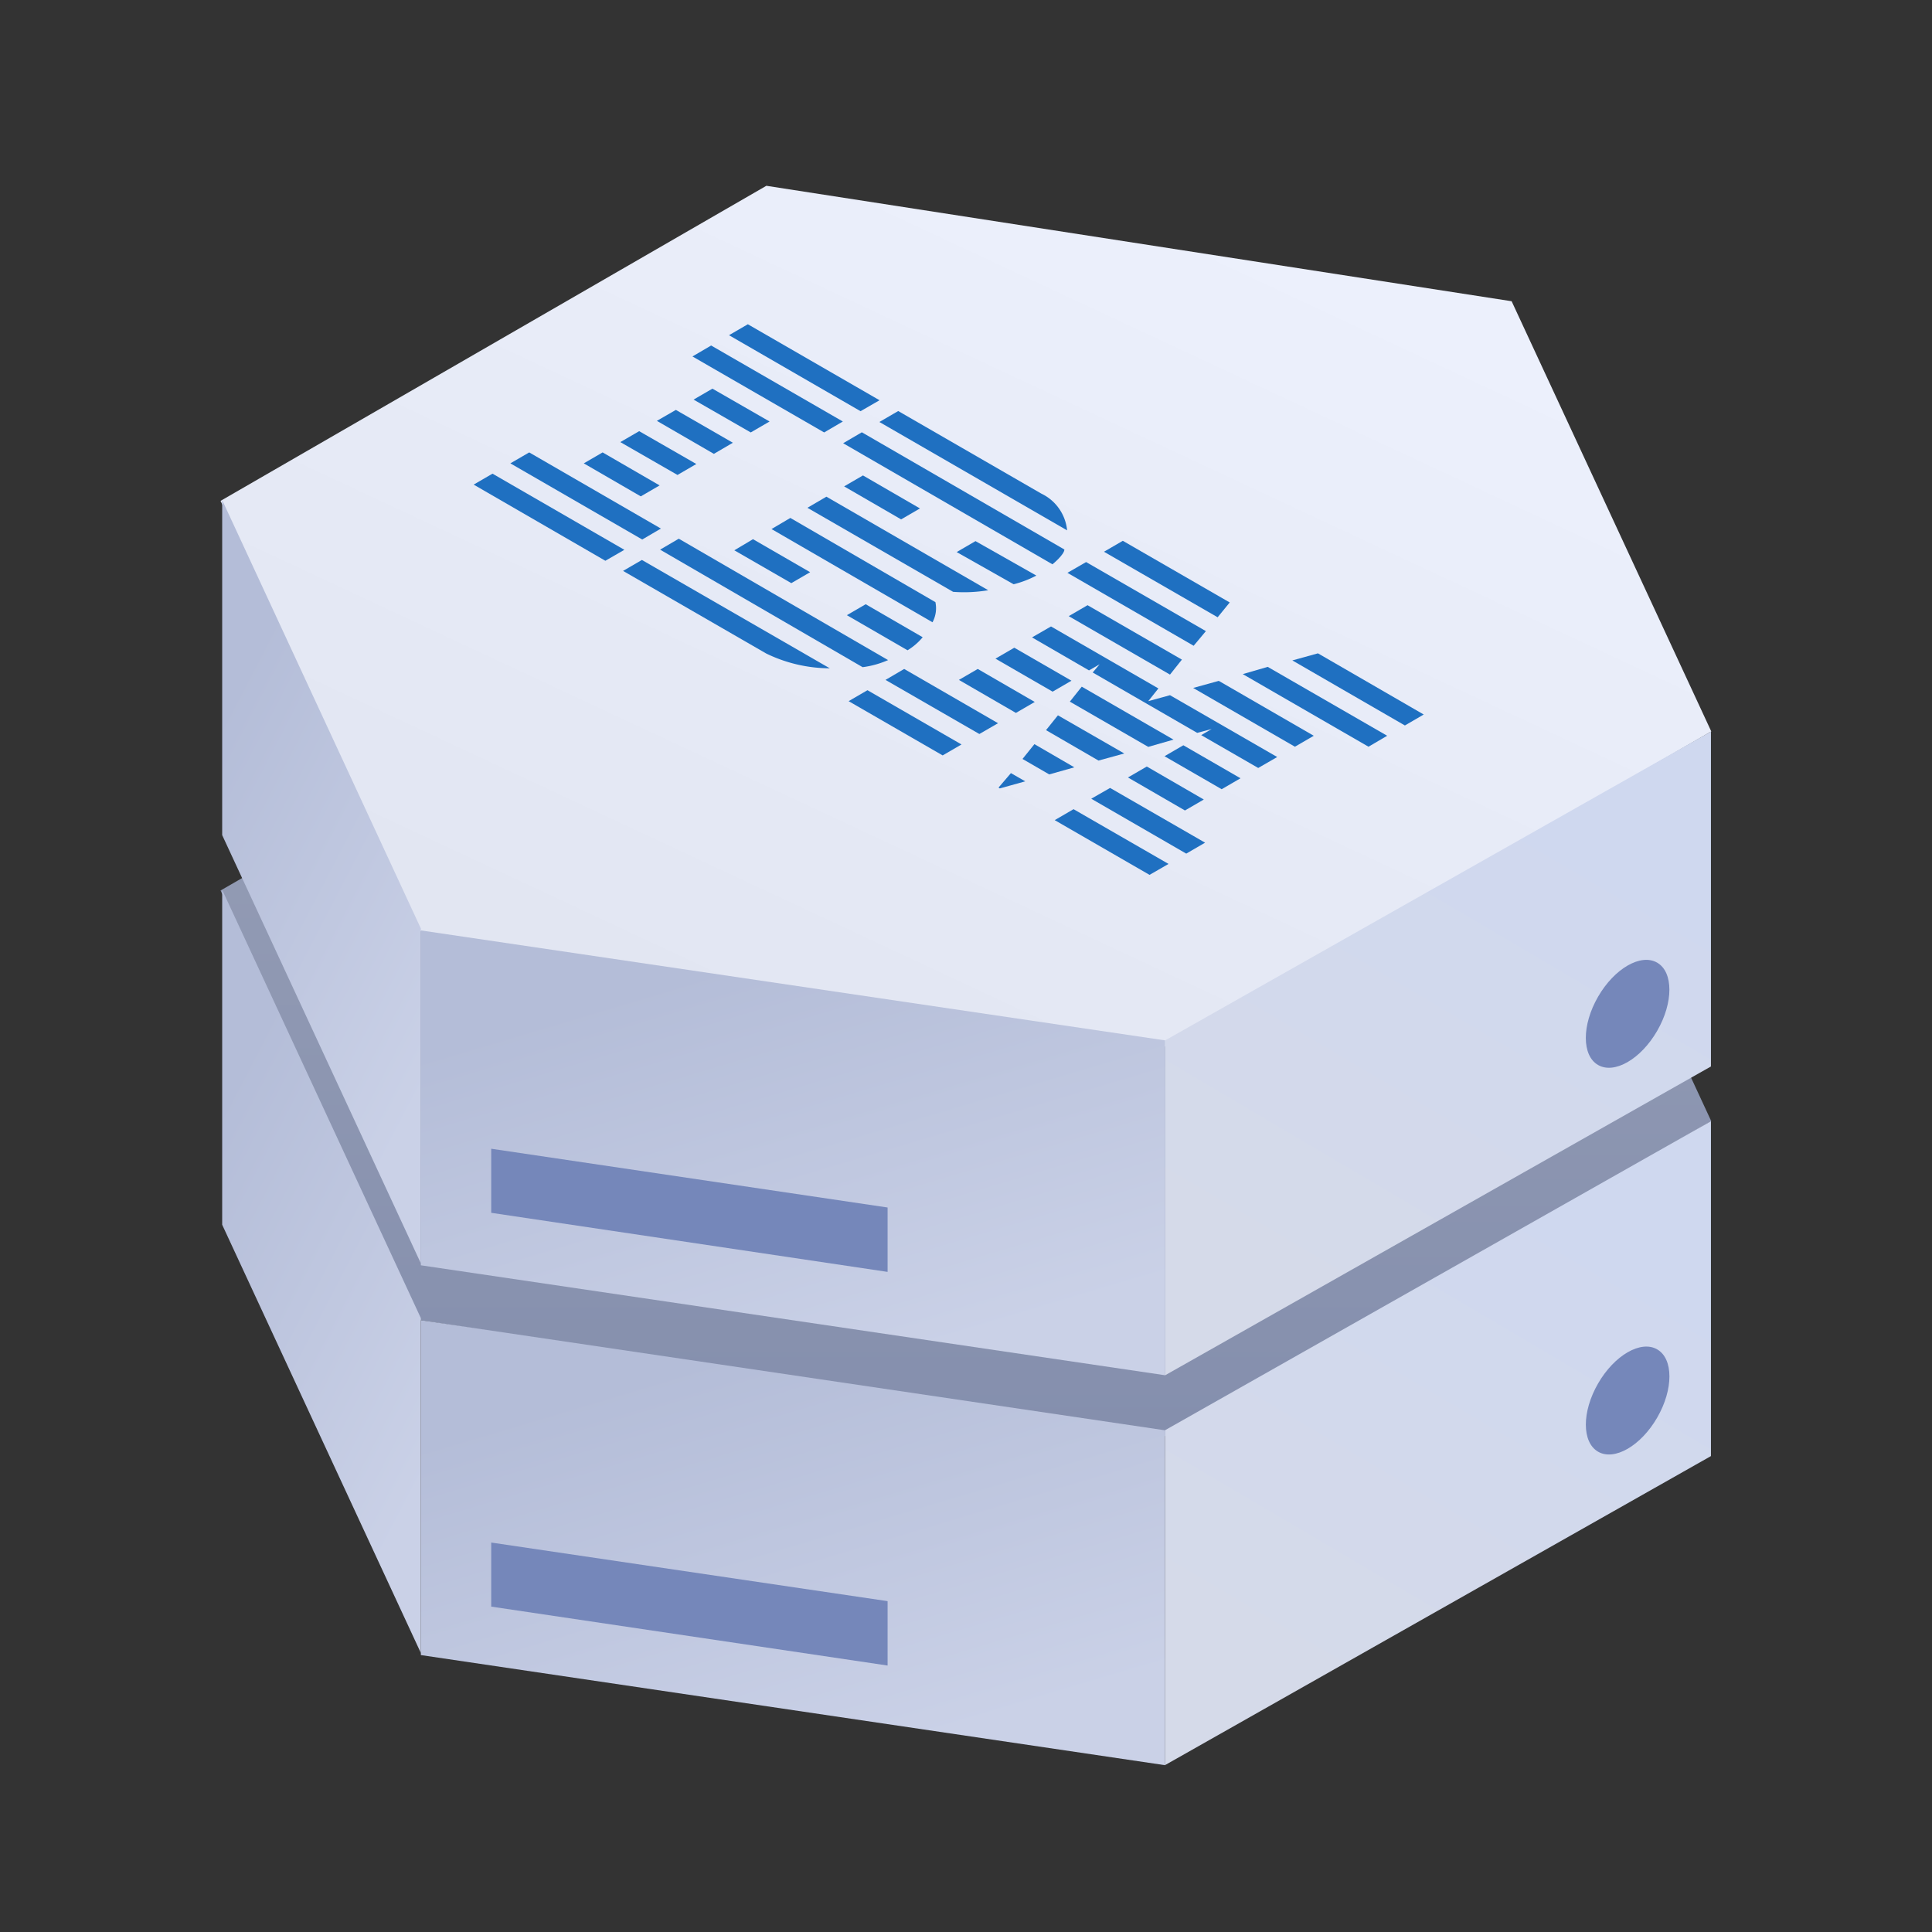 <svg id="图层_1" data-name="图层 1" xmlns="http://www.w3.org/2000/svg" xmlns:xlink="http://www.w3.org/1999/xlink" viewBox="0 0 120 120"><rect x="0" y="0" width="120" height="120" fill="#333333" stroke="none"/><defs><style>.cls-1{fill:none;}.cls-2{clip-path:url(#clip-path);}.cls-3{fill:url(#未命名的渐变_13);}.cls-4{fill:url(#未命名的渐变_11);}.cls-5{fill:url(#未命名的渐变_11-2);}.cls-6{fill:#7587ba;}.cls-7{fill:url(#未命名的渐变_10);}.cls-8{fill:url(#未命名的渐变_6);}.cls-9{fill:url(#未命名的渐变_11-3);}.cls-10{fill:url(#未命名的渐变_11-4);}.cls-11{fill:url(#未命名的渐变_10-2);}.cls-12{isolation:isolate;}.cls-13{fill:#1f70c1;}</style><clipPath id="clip-path"><rect class="cls-1" width="120" height="120"/></clipPath><linearGradient id="未命名的渐变_13" x1="60" y1="-507.08" x2="60" y2="-585.21" gradientTransform="matrix(1, 0, 0, -1, 0, -483.74)" gradientUnits="userSpaceOnUse"><stop offset="0" stop-color="#9da4b9"/><stop offset="1" stop-color="#808bab"/></linearGradient><linearGradient id="未命名的渐变_11" x1="30.36" y1="-568.11" x2="10.85" y2="-557.96" gradientTransform="matrix(1, 0, 0, -1, 0, -483.74)" gradientUnits="userSpaceOnUse"><stop offset="0" stop-color="#cad1e7"/><stop offset="1" stop-color="#b4bdd8"/></linearGradient><linearGradient id="未命名的渐变_11-2" x1="53.31" y1="-593.12" x2="45.69" y2="-567.63" xlink:href="#未命名的渐变_11"/><linearGradient id="未命名的渐变_10" x1="97.89" y1="-558.84" x2="80.4" y2="-588.5" gradientTransform="matrix(1, 0, 0, -1, 0, -483.74)" gradientUnits="userSpaceOnUse"><stop offset="0" stop-color="#cfd8ef"/><stop offset="1" stop-color="#d5dae9"/></linearGradient><linearGradient id="未命名的渐变_6" x1="74.99" y1="-489.92" x2="44.98" y2="-554.17" gradientTransform="matrix(1, 0, 0, -1, 0, -483.74)" gradientUnits="userSpaceOnUse"><stop offset="0" stop-color="#edf1fd"/><stop offset="1" stop-color="#e1e5f1"/></linearGradient><linearGradient id="未命名的渐变_11-3" x1="30.36" y1="-543.91" x2="10.85" y2="-533.76" xlink:href="#未命名的渐变_11"/><linearGradient id="未命名的渐变_11-4" x1="53.31" y1="-568.92" x2="45.69" y2="-543.42" xlink:href="#未命名的渐变_11"/><linearGradient id="未命名的渐变_10-2" x1="97.89" y1="-534.63" x2="80.4" y2="-564.3" xlink:href="#未命名的渐变_10"/></defs><title>资产图标</title><g class="cls-2"><path class="cls-3" d="M93.89,42.91l12.4,26.73L72.4,89.2,26.11,82,13.7,55.31,47.6,35.75Z"/><path class="cls-4" d="M13.8,55.27l12.34,26.6v20.8L13.8,76.07Z"/><path class="cls-5" d="M26.14,82l46.23,6.84v20.8l-46.23-6.84Z"/><path class="cls-6" d="M30.51,95.81l24.62,3.64v4L30.51,99.79Z"/><path class="cls-7" d="M106.27,69.64,72.37,88.83v20.8l33.9-19.19Z"/><ellipse class="cls-6" cx="101.1" cy="86.99" rx="3.67" ry="2.12" transform="translate(-24.79 131.05) rotate(-60)"/><path class="cls-8" d="M93.89,18.71l12.4,26.72L72.4,65,26.11,57.84,13.7,31.11,47.6,11.54Z"/><path class="cls-9" d="M13.8,31.06,26.14,57.67v20.8L13.8,51.87Z"/><path class="cls-10" d="M26.14,57.79l46.23,6.83v20.8L26.14,78.59Z"/><path class="cls-6" d="M30.51,71.35,55.13,75v4L30.51,75.33Z"/><path class="cls-11" d="M106.27,45.44,72.37,64.62v20.8l33.9-19.18Z"/><ellipse class="cls-6" cx="101.1" cy="62.97" rx="3.67" ry="2.12" transform="translate(-3.99 119.04) rotate(-60)"/></g><g class="cls-12"><polygon class="cls-13" points="54.63 24.86 53.45 25.54 45.28 20.82 46.45 20.14 54.63 24.86"/></g><g class="cls-12"><polygon class="cls-13" points="52.35 26.18 51.19 26.86 43.01 22.14 44.17 21.46 52.35 26.18"/></g><g class="cls-12"><path class="cls-13" d="M64.68,30.66a2.83,2.83,0,0,1,1.6,2.28L54.62,26.21l1.17-.68Z"/></g><g class="cls-12"><path class="cls-13" d="M66.11,34.13c0,.31-.7.89-.74.92l-13-7.52,1.16-.68Z"/></g><g class="cls-12"><polygon class="cls-13" points="57.14 31.58 55.97 32.26 52.43 30.21 53.6 29.53 57.14 31.58"/></g><g class="cls-12"><path class="cls-13" d="M64.37,35.75a6.33,6.33,0,0,1-1.41.54l-3.54-2,1.17-.68Z"/></g><g class="cls-12"><path class="cls-13" d="M61.38,36.66a9,9,0,0,1-2.18.1l-9.05-5.22,1.18-.69Z"/></g><g class="cls-12"><polygon class="cls-13" points="47.8 26.18 46.63 26.86 43.08 24.82 44.25 24.14 47.8 26.18"/></g><g class="cls-12"><polygon class="cls-13" points="45.52 27.5 44.34 28.19 40.8 26.14 41.98 25.46 45.52 27.5"/></g><g class="cls-12"><polygon class="cls-13" points="43.25 28.82 42.08 29.5 38.53 27.46 39.7 26.78 43.25 28.82"/></g><g class="cls-12"><polygon class="cls-13" points="40.97 30.15 39.8 30.83 36.26 28.78 37.43 28.1 40.97 30.15"/></g><g class="cls-12"><polygon class="cls-13" points="41.05 32.83 39.89 33.51 31.7 28.78 32.87 28.1 41.05 32.83"/></g><g class="cls-12"><polygon class="cls-13" points="38.78 34.15 37.6 34.83 29.42 30.1 30.59 29.42 38.78 34.15"/></g><g class="cls-12"><polygon class="cls-13" points="88.43 44.38 87.26 45.06 80.27 41.02 81.86 40.58 88.43 44.38"/></g><g class="cls-12"><polygon class="cls-13" points="86.16 45.7 85 46.38 77.19 41.87 78.74 41.42 86.16 45.7"/></g><g class="cls-12"><polygon class="cls-13" points="76.38 37.42 75.63 38.34 68.57 34.27 69.74 33.59 76.38 37.42"/></g><g class="cls-12"><polygon class="cls-13" points="74.9 39.2 74.14 40.11 66.3 35.58 67.46 34.91 74.9 39.2"/></g><g class="cls-12"><polygon class="cls-13" points="73.41 40.97 72.67 41.9 66.38 38.27 67.55 37.59 73.41 40.97"/></g><g class="cls-12"><polygon class="cls-13" points="81.6 45.7 80.43 46.38 74.11 42.73 75.7 42.29 81.6 45.7"/></g><g class="cls-12"><path class="cls-13" d="M58.1,37.4a1.84,1.84,0,0,1-.18,1.25l-10-5.79,1.17-.69Z"/></g><g class="cls-12"><polygon class="cls-13" points="50.32 35.54 49.15 36.22 45.61 34.18 46.77 33.49 50.32 35.54"/></g><g class="cls-12"><polygon class="cls-13" points="79.33 47.02 78.15 47.7 74.61 45.66 75.26 45.28 74.36 45.52 67.87 41.77 68.3 41.26 67.64 41.64 64.1 39.59 65.28 38.91 71.95 42.76 71.32 43.55 72.67 43.18 79.33 47.02"/></g><g class="cls-12"><polygon class="cls-13" points="66.55 42.28 65.38 42.96 61.83 40.91 63 40.23 66.55 42.28"/></g><g class="cls-12"><polygon class="cls-13" points="64.27 43.6 63.1 44.28 59.56 42.23 60.73 41.55 64.27 43.6"/></g><g class="cls-12"><path class="cls-13" d="M57.31,39.58a3.79,3.79,0,0,1-.94.81L52.6,38.21l1.17-.68Z"/></g><g class="cls-12"><path class="cls-13" d="M55.16,41a5.82,5.82,0,0,1-1.58.44L41,34.14l1.16-.68Z"/></g><g class="cls-12"><path class="cls-13" d="M51.54,41.51a9.11,9.11,0,0,1-3.95-.92L38.7,35.46l1.17-.68Z"/></g><g class="cls-12"><polygon class="cls-13" points="72.89 45.94 71.32 46.39 66.45 43.58 67.19 42.65 72.89 45.94"/></g><g class="cls-12"><polygon class="cls-13" points="69.83 46.8 68.23 47.24 64.97 45.35 65.71 44.43 69.83 46.8"/></g><g class="cls-12"><polygon class="cls-13" points="62.79 48.01 62.79 48.02 62.78 48.01 62.79 48.01"/></g><g class="cls-12"><polygon class="cls-13" points="66.73 47.66 65.17 48.1 63.51 47.14 64.25 46.22 66.73 47.66"/></g><g class="cls-12"><polygon class="cls-13" points="77.05 48.34 75.88 49.02 72.33 46.97 73.5 46.29 77.05 48.34"/></g><g class="cls-12"><polygon class="cls-13" points="74.77 49.66 73.6 50.34 70.06 48.29 71.23 47.61 74.77 49.66"/></g><g class="cls-12"><polygon class="cls-13" points="74.85 52.34 73.68 53.02 67.78 49.61 68.95 48.94 74.85 52.34"/></g><g class="cls-12"><polygon class="cls-13" points="72.58 53.66 71.4 54.34 65.51 50.94 66.68 50.26 72.58 53.66"/></g><g class="cls-12"><polygon class="cls-13" points="61.99 44.92 60.83 45.59 55 42.23 56.16 41.55 61.99 44.92"/></g><g class="cls-12"><polygon class="cls-13" points="63.68 48.53 62.1 48.97 62.02 48.92 62.79 48.02 63.68 48.53"/></g><g class="cls-12"><polygon class="cls-13" points="59.72 46.24 58.55 46.92 52.71 43.55 53.88 42.87 59.72 46.24"/></g></svg>